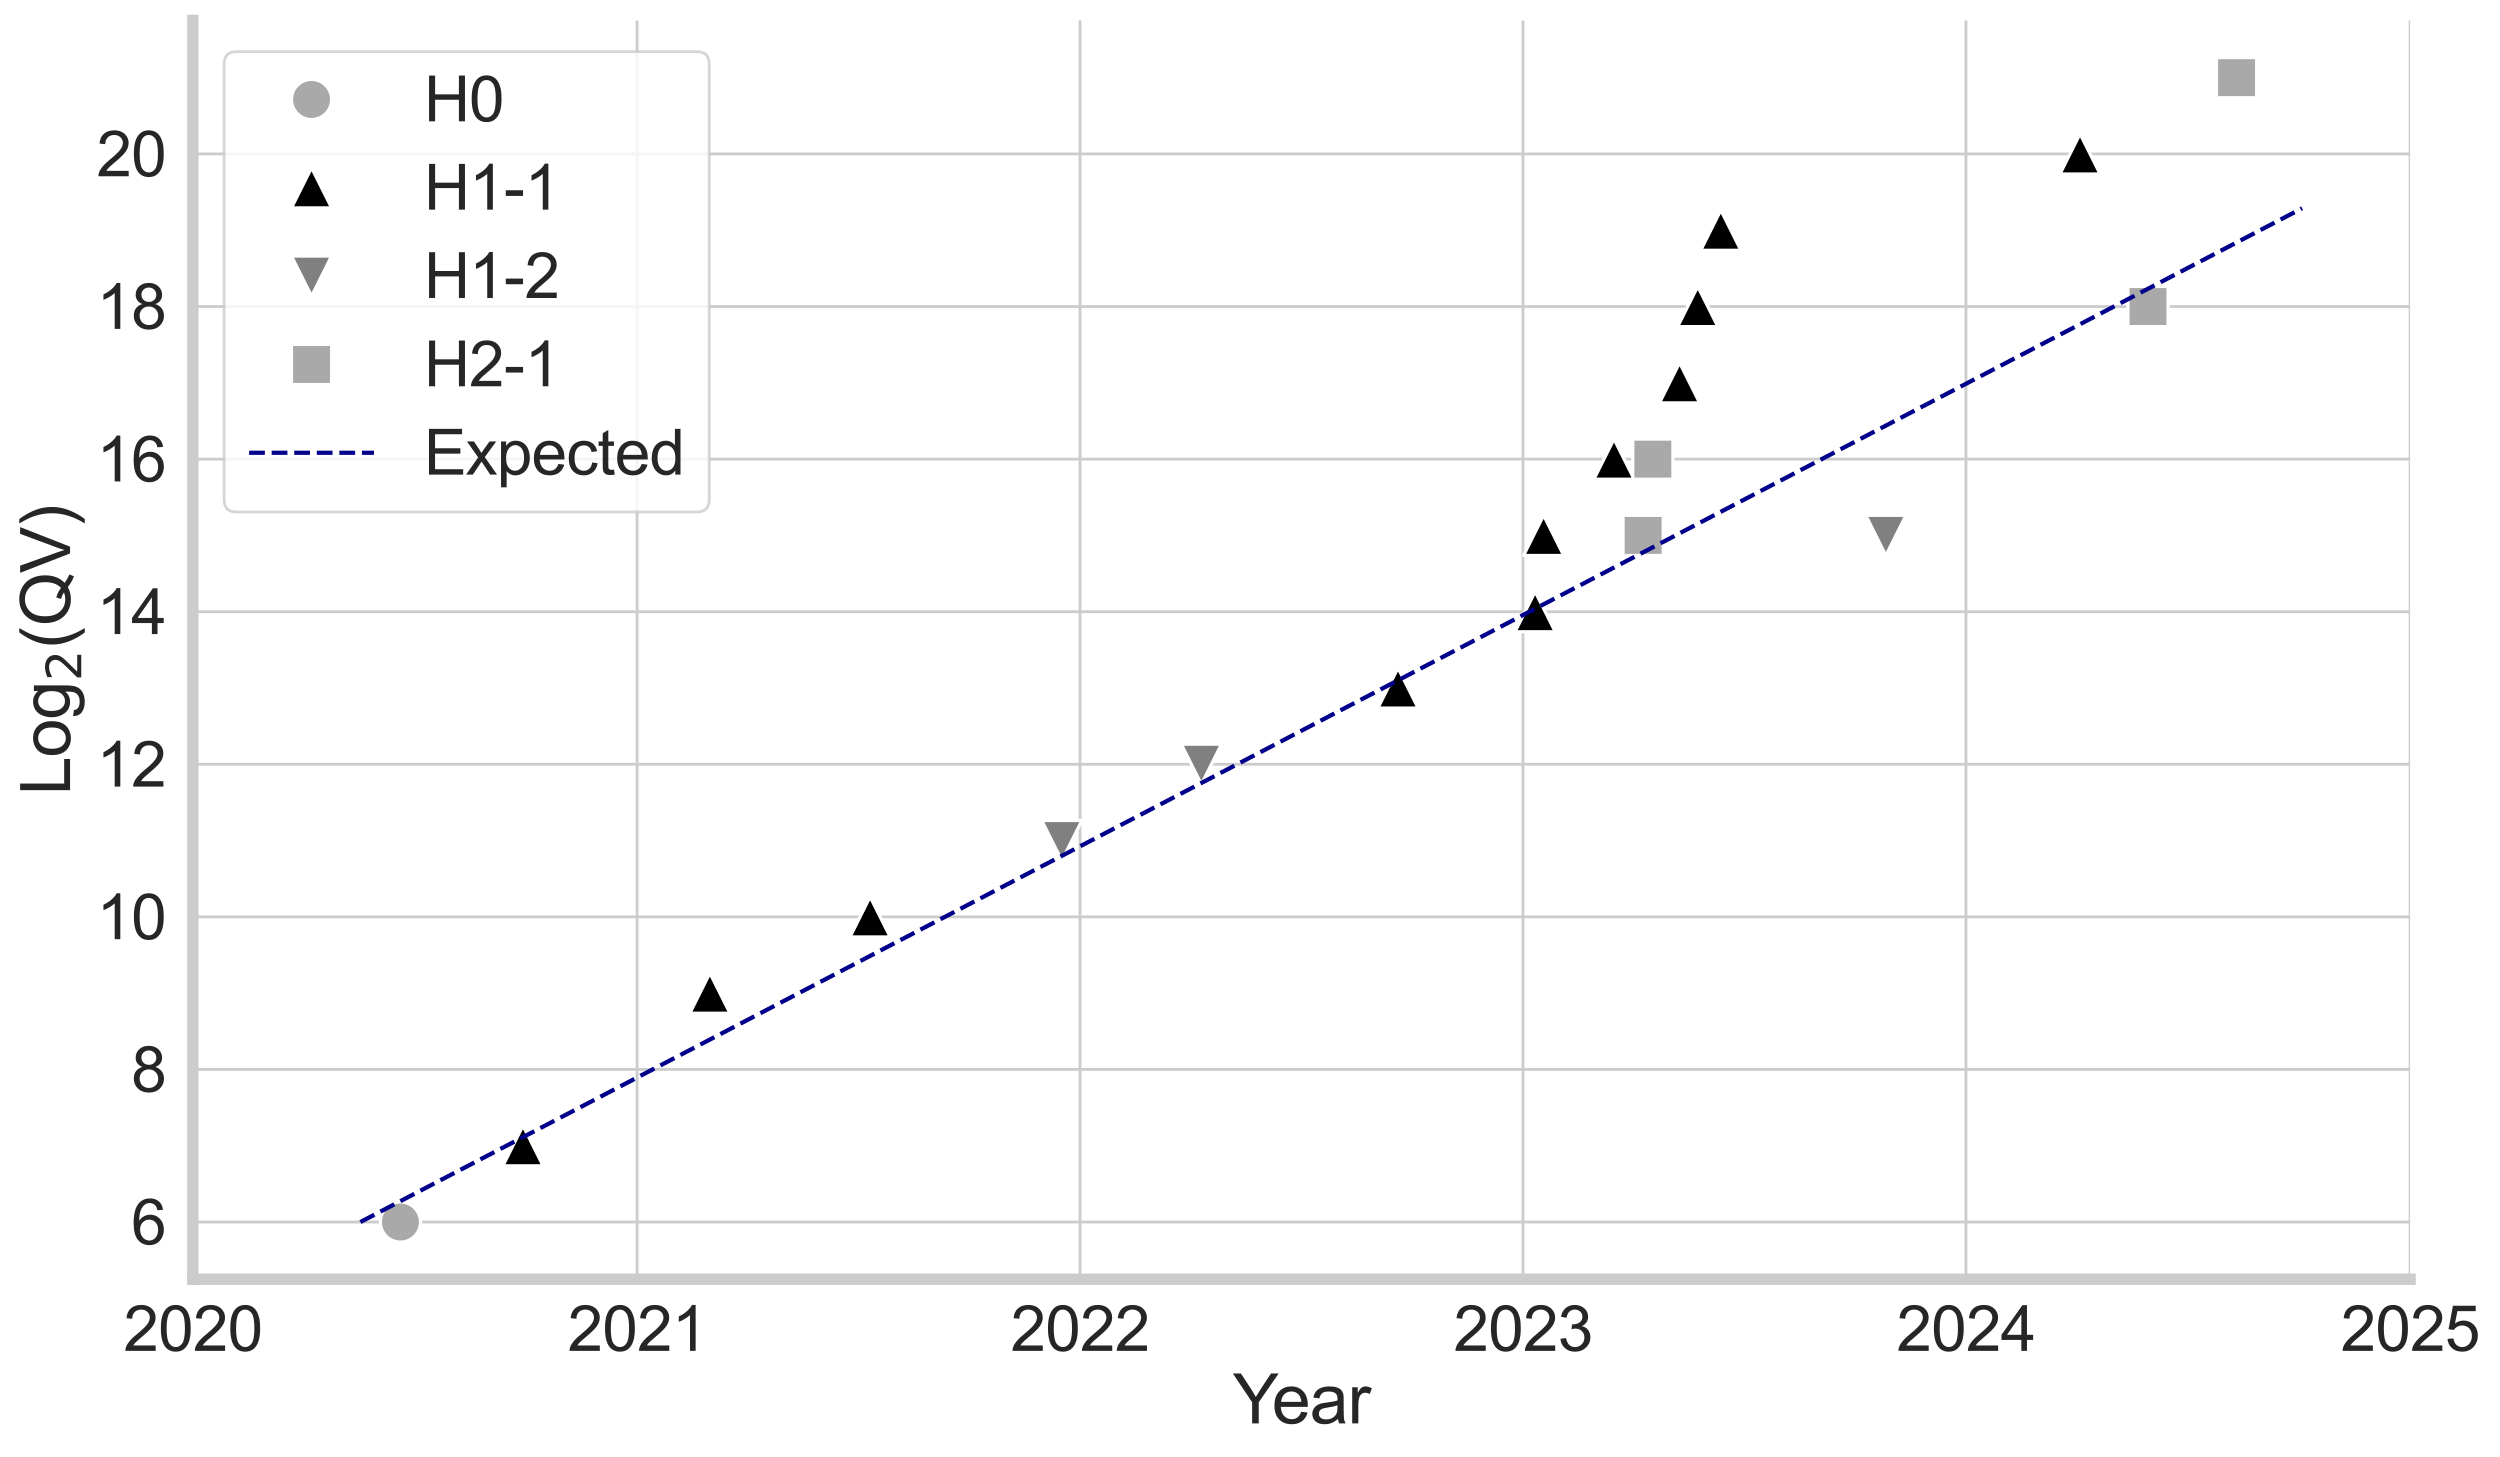 <?xml version="1.0" encoding="utf-8" standalone="no"?>
<!DOCTYPE svg PUBLIC "-//W3C//DTD SVG 1.1//EN"
  "http://www.w3.org/Graphics/SVG/1.1/DTD/svg11.dtd">
<svg xmlns:xlink="http://www.w3.org/1999/xlink" width="880.836pt" height="513.488pt" viewBox="0 0 880.836 513.488" xmlns="http://www.w3.org/2000/svg" version="1.1">
 <defs>
  <style type="text/css">*{stroke-linejoin: round; stroke-linecap: butt}</style>
 </defs>
 <g id="figure_1">
  <g id="patch_1">
   <path d="M 0 513.488 
L 880.836 513.488 
L 880.836 0 
L 0 0 
z
" style="fill: #ffffff"/>
  </g>
  <g id="axes_1">
   <g id="patch_2">
    <path d="M 67.968 450.72 
L 849.168 450.72 
L 849.168 7.2 
L 67.968 7.2 
z
" style="fill: #ffffff"/>
   </g>
   <g id="matplotlib.axis_1">
    <g id="xtick_1">
     <g id="line2d_1">
      <path d="M 67.968 450.72 
L 67.968 7.2 
" clip-path="url(#pdd9b54a34e)" style="fill: none; stroke: #cccccc; stroke-linecap: round"/>
     </g>
     <g id="text_1">
      <!-- 2020 -->
      <g style="fill: #262626" transform="translate(43.5 475.967) scale(0.22 -0.22)">
       <defs>
        <path id="ArialMT-32" d="M 3222 541 
L 3222 0 
L 194 0 
Q 188 203 259 391 
Q 375 700 629 1000 
Q 884 1300 1366 1694 
Q 2113 2306 2375 2664 
Q 2638 3022 2638 3341 
Q 2638 3675 2398 3904 
Q 2159 4134 1775 4134 
Q 1369 4134 1125 3890 
Q 881 3647 878 3216 
L 300 3275 
Q 359 3922 746 4261 
Q 1134 4600 1788 4600 
Q 2447 4600 2831 4234 
Q 3216 3869 3216 3328 
Q 3216 3053 3103 2787 
Q 2991 2522 2730 2228 
Q 2469 1934 1863 1422 
Q 1356 997 1212 845 
Q 1069 694 975 541 
L 3222 541 
z
" transform="scale(0.016)"/>
        <path id="ArialMT-30" d="M 266 2259 
Q 266 3072 433 3567 
Q 600 4063 929 4331 
Q 1259 4600 1759 4600 
Q 2128 4600 2406 4451 
Q 2684 4303 2865 4023 
Q 3047 3744 3150 3342 
Q 3253 2941 3253 2259 
Q 3253 1453 3087 958 
Q 2922 463 2592 192 
Q 2263 -78 1759 -78 
Q 1097 -78 719 397 
Q 266 969 266 2259 
z
M 844 2259 
Q 844 1131 1108 757 
Q 1372 384 1759 384 
Q 2147 384 2411 759 
Q 2675 1134 2675 2259 
Q 2675 3391 2411 3762 
Q 2147 4134 1753 4134 
Q 1366 4134 1134 3806 
Q 844 3388 844 2259 
z
" transform="scale(0.016)"/>
       </defs>
       <use xlink:href="#ArialMT-32"/>
       <use xlink:href="#ArialMT-30" transform="translate(55.615 0)"/>
       <use xlink:href="#ArialMT-32" transform="translate(111.23 0)"/>
       <use xlink:href="#ArialMT-30" transform="translate(166.846 0)"/>
      </g>
     </g>
    </g>
    <g id="xtick_2">
     <g id="line2d_2">
      <path d="M 224.465 450.72 
L 224.465 7.2 
" clip-path="url(#pdd9b54a34e)" style="fill: none; stroke: #cccccc; stroke-linecap: round"/>
     </g>
     <g id="text_2">
      <!-- 2021 -->
      <g style="fill: #262626" transform="translate(199.997 475.967) scale(0.22 -0.22)">
       <defs>
        <path id="ArialMT-31" d="M 2384 0 
L 1822 0 
L 1822 3584 
Q 1619 3391 1289 3197 
Q 959 3003 697 2906 
L 697 3450 
Q 1169 3672 1522 3987 
Q 1875 4303 2022 4600 
L 2384 4600 
L 2384 0 
z
" transform="scale(0.016)"/>
       </defs>
       <use xlink:href="#ArialMT-32"/>
       <use xlink:href="#ArialMT-30" transform="translate(55.615 0)"/>
       <use xlink:href="#ArialMT-32" transform="translate(111.23 0)"/>
       <use xlink:href="#ArialMT-31" transform="translate(166.846 0)"/>
      </g>
     </g>
    </g>
    <g id="xtick_3">
     <g id="line2d_3">
      <path d="M 380.534 450.72 
L 380.534 7.2 
" clip-path="url(#pdd9b54a34e)" style="fill: none; stroke: #cccccc; stroke-linecap: round"/>
     </g>
     <g id="text_3">
      <!-- 2022 -->
      <g style="fill: #262626" transform="translate(356.066 475.967) scale(0.22 -0.22)">
       <use xlink:href="#ArialMT-32"/>
       <use xlink:href="#ArialMT-30" transform="translate(55.615 0)"/>
       <use xlink:href="#ArialMT-32" transform="translate(111.23 0)"/>
       <use xlink:href="#ArialMT-32" transform="translate(166.846 0)"/>
      </g>
     </g>
    </g>
    <g id="xtick_4">
     <g id="line2d_4">
      <path d="M 536.603 450.72 
L 536.603 7.2 
" clip-path="url(#pdd9b54a34e)" style="fill: none; stroke: #cccccc; stroke-linecap: round"/>
     </g>
     <g id="text_4">
      <!-- 2023 -->
      <g style="fill: #262626" transform="translate(512.134 475.967) scale(0.22 -0.22)">
       <defs>
        <path id="ArialMT-33" d="M 269 1209 
L 831 1284 
Q 928 806 1161 595 
Q 1394 384 1728 384 
Q 2125 384 2398 659 
Q 2672 934 2672 1341 
Q 2672 1728 2419 1979 
Q 2166 2231 1775 2231 
Q 1616 2231 1378 2169 
L 1441 2663 
Q 1497 2656 1531 2656 
Q 1891 2656 2178 2843 
Q 2466 3031 2466 3422 
Q 2466 3731 2256 3934 
Q 2047 4138 1716 4138 
Q 1388 4138 1169 3931 
Q 950 3725 888 3313 
L 325 3413 
Q 428 3978 793 4289 
Q 1159 4600 1703 4600 
Q 2078 4600 2393 4439 
Q 2709 4278 2876 4000 
Q 3044 3722 3044 3409 
Q 3044 3113 2884 2869 
Q 2725 2625 2413 2481 
Q 2819 2388 3044 2092 
Q 3269 1797 3269 1353 
Q 3269 753 2831 336 
Q 2394 -81 1725 -81 
Q 1122 -81 723 278 
Q 325 638 269 1209 
z
" transform="scale(0.016)"/>
       </defs>
       <use xlink:href="#ArialMT-32"/>
       <use xlink:href="#ArialMT-30" transform="translate(55.615 0)"/>
       <use xlink:href="#ArialMT-32" transform="translate(111.23 0)"/>
       <use xlink:href="#ArialMT-33" transform="translate(166.846 0)"/>
      </g>
     </g>
    </g>
    <g id="xtick_5">
     <g id="line2d_5">
      <path d="M 692.672 450.72 
L 692.672 7.2 
" clip-path="url(#pdd9b54a34e)" style="fill: none; stroke: #cccccc; stroke-linecap: round"/>
     </g>
     <g id="text_5">
      <!-- 2024 -->
      <g style="fill: #262626" transform="translate(668.203 475.967) scale(0.22 -0.22)">
       <defs>
        <path id="ArialMT-34" d="M 2069 0 
L 2069 1097 
L 81 1097 
L 81 1613 
L 2172 4581 
L 2631 4581 
L 2631 1613 
L 3250 1613 
L 3250 1097 
L 2631 1097 
L 2631 0 
L 2069 0 
z
M 2069 1613 
L 2069 3678 
L 634 1613 
L 2069 1613 
z
" transform="scale(0.016)"/>
       </defs>
       <use xlink:href="#ArialMT-32"/>
       <use xlink:href="#ArialMT-30" transform="translate(55.615 0)"/>
       <use xlink:href="#ArialMT-32" transform="translate(111.23 0)"/>
       <use xlink:href="#ArialMT-34" transform="translate(166.846 0)"/>
      </g>
     </g>
    </g>
    <g id="xtick_6">
     <g id="line2d_6">
      <path d="M 849.168 450.72 
L 849.168 7.2 
" clip-path="url(#pdd9b54a34e)" style="fill: none; stroke: #cccccc; stroke-linecap: round"/>
     </g>
     <g id="text_6">
      <!-- 2025 -->
      <g style="fill: #262626" transform="translate(824.7 475.967) scale(0.22 -0.22)">
       <defs>
        <path id="ArialMT-35" d="M 266 1200 
L 856 1250 
Q 922 819 1161 601 
Q 1400 384 1738 384 
Q 2144 384 2425 690 
Q 2706 997 2706 1503 
Q 2706 1984 2436 2262 
Q 2166 2541 1728 2541 
Q 1456 2541 1237 2417 
Q 1019 2294 894 2097 
L 366 2166 
L 809 4519 
L 3088 4519 
L 3088 3981 
L 1259 3981 
L 1013 2750 
Q 1425 3038 1878 3038 
Q 2478 3038 2890 2622 
Q 3303 2206 3303 1553 
Q 3303 931 2941 478 
Q 2500 -78 1738 -78 
Q 1113 -78 717 272 
Q 322 622 266 1200 
z
" transform="scale(0.016)"/>
       </defs>
       <use xlink:href="#ArialMT-32"/>
       <use xlink:href="#ArialMT-30" transform="translate(55.615 0)"/>
       <use xlink:href="#ArialMT-32" transform="translate(111.23 0)"/>
       <use xlink:href="#ArialMT-35" transform="translate(166.846 0)"/>
      </g>
     </g>
    </g>
    <g id="text_7">
     <!-- Year -->
     <g style="fill: #262626" transform="translate(434.317 501.518) scale(0.24 -0.24)">
      <defs>
       <path id="ArialMT-59" d="M 1784 0 
L 1784 1941 
L 19 4581 
L 756 4581 
L 1659 3200 
Q 1909 2813 2125 2425 
Q 2331 2784 2625 3234 
L 3513 4581 
L 4219 4581 
L 2391 1941 
L 2391 0 
L 1784 0 
z
" transform="scale(0.016)"/>
       <path id="ArialMT-65" d="M 2694 1069 
L 3275 997 
Q 3138 488 2766 206 
Q 2394 -75 1816 -75 
Q 1088 -75 661 373 
Q 234 822 234 1631 
Q 234 2469 665 2931 
Q 1097 3394 1784 3394 
Q 2450 3394 2872 2941 
Q 3294 2488 3294 1666 
Q 3294 1616 3291 1516 
L 816 1516 
Q 847 969 1125 678 
Q 1403 388 1819 388 
Q 2128 388 2347 550 
Q 2566 713 2694 1069 
z
M 847 1978 
L 2700 1978 
Q 2663 2397 2488 2606 
Q 2219 2931 1791 2931 
Q 1403 2931 1139 2672 
Q 875 2413 847 1978 
z
" transform="scale(0.016)"/>
       <path id="ArialMT-61" d="M 2588 409 
Q 2275 144 1986 34 
Q 1697 -75 1366 -75 
Q 819 -75 525 192 
Q 231 459 231 875 
Q 231 1119 342 1320 
Q 453 1522 633 1644 
Q 813 1766 1038 1828 
Q 1203 1872 1538 1913 
Q 2219 1994 2541 2106 
Q 2544 2222 2544 2253 
Q 2544 2597 2384 2738 
Q 2169 2928 1744 2928 
Q 1347 2928 1158 2789 
Q 969 2650 878 2297 
L 328 2372 
Q 403 2725 575 2942 
Q 747 3159 1072 3276 
Q 1397 3394 1825 3394 
Q 2250 3394 2515 3294 
Q 2781 3194 2906 3042 
Q 3031 2891 3081 2659 
Q 3109 2516 3109 2141 
L 3109 1391 
Q 3109 606 3145 398 
Q 3181 191 3288 0 
L 2700 0 
Q 2613 175 2588 409 
z
M 2541 1666 
Q 2234 1541 1622 1453 
Q 1275 1403 1131 1340 
Q 988 1278 909 1158 
Q 831 1038 831 891 
Q 831 666 1001 516 
Q 1172 366 1500 366 
Q 1825 366 2078 508 
Q 2331 650 2450 897 
Q 2541 1088 2541 1459 
L 2541 1666 
z
" transform="scale(0.016)"/>
       <path id="ArialMT-72" d="M 416 0 
L 416 3319 
L 922 3319 
L 922 2816 
Q 1116 3169 1280 3281 
Q 1444 3394 1641 3394 
Q 1925 3394 2219 3213 
L 2025 2691 
Q 1819 2813 1613 2813 
Q 1428 2813 1281 2702 
Q 1134 2591 1072 2394 
Q 978 2094 978 1738 
L 978 0 
L 416 0 
z
" transform="scale(0.016)"/>
      </defs>
      <use xlink:href="#ArialMT-59"/>
      <use xlink:href="#ArialMT-65" transform="translate(57.574 0)"/>
      <use xlink:href="#ArialMT-61" transform="translate(113.189 0)"/>
      <use xlink:href="#ArialMT-72" transform="translate(168.805 0)"/>
     </g>
    </g>
   </g>
   <g id="matplotlib.axis_2">
    <g id="ytick_1">
     <g id="line2d_7">
      <path d="M 67.968 430.56 
L 849.168 430.56 
" clip-path="url(#pdd9b54a34e)" style="fill: none; stroke: #cccccc; stroke-linecap: round"/>
     </g>
     <g id="text_8">
      <!-- 6 -->
      <g style="fill: #262626" transform="translate(46.234 438.434) scale(0.22 -0.22)">
       <defs>
        <path id="ArialMT-36" d="M 3184 3459 
L 2625 3416 
Q 2550 3747 2413 3897 
Q 2184 4138 1850 4138 
Q 1581 4138 1378 3988 
Q 1113 3794 959 3422 
Q 806 3050 800 2363 
Q 1003 2672 1297 2822 
Q 1591 2972 1913 2972 
Q 2475 2972 2870 2558 
Q 3266 2144 3266 1488 
Q 3266 1056 3080 686 
Q 2894 316 2569 119 
Q 2244 -78 1831 -78 
Q 1128 -78 684 439 
Q 241 956 241 2144 
Q 241 3472 731 4075 
Q 1159 4600 1884 4600 
Q 2425 4600 2770 4297 
Q 3116 3994 3184 3459 
z
M 888 1484 
Q 888 1194 1011 928 
Q 1134 663 1356 523 
Q 1578 384 1822 384 
Q 2178 384 2434 671 
Q 2691 959 2691 1453 
Q 2691 1928 2437 2201 
Q 2184 2475 1800 2475 
Q 1419 2475 1153 2201 
Q 888 1928 888 1484 
z
" transform="scale(0.016)"/>
       </defs>
       <use xlink:href="#ArialMT-36"/>
      </g>
     </g>
    </g>
    <g id="ytick_2">
     <g id="line2d_8">
      <path d="M 67.968 376.8 
L 849.168 376.8 
" clip-path="url(#pdd9b54a34e)" style="fill: none; stroke: #cccccc; stroke-linecap: round"/>
     </g>
     <g id="text_9">
      <!-- 8 -->
      <g style="fill: #262626" transform="translate(46.234 384.674) scale(0.22 -0.22)">
       <defs>
        <path id="ArialMT-38" d="M 1131 2484 
Q 781 2613 612 2850 
Q 444 3088 444 3419 
Q 444 3919 803 4259 
Q 1163 4600 1759 4600 
Q 2359 4600 2725 4251 
Q 3091 3903 3091 3403 
Q 3091 3084 2923 2848 
Q 2756 2613 2416 2484 
Q 2838 2347 3058 2040 
Q 3278 1734 3278 1309 
Q 3278 722 2862 322 
Q 2447 -78 1769 -78 
Q 1091 -78 675 323 
Q 259 725 259 1325 
Q 259 1772 486 2073 
Q 713 2375 1131 2484 
z
M 1019 3438 
Q 1019 3113 1228 2906 
Q 1438 2700 1772 2700 
Q 2097 2700 2305 2904 
Q 2513 3109 2513 3406 
Q 2513 3716 2298 3927 
Q 2084 4138 1766 4138 
Q 1444 4138 1231 3931 
Q 1019 3725 1019 3438 
z
M 838 1322 
Q 838 1081 952 856 
Q 1066 631 1291 507 
Q 1516 384 1775 384 
Q 2178 384 2440 643 
Q 2703 903 2703 1303 
Q 2703 1709 2433 1975 
Q 2163 2241 1756 2241 
Q 1359 2241 1098 1978 
Q 838 1716 838 1322 
z
" transform="scale(0.016)"/>
       </defs>
       <use xlink:href="#ArialMT-38"/>
      </g>
     </g>
    </g>
    <g id="ytick_3">
     <g id="line2d_9">
      <path d="M 67.968 323.04 
L 849.168 323.04 
" clip-path="url(#pdd9b54a34e)" style="fill: none; stroke: #cccccc; stroke-linecap: round"/>
     </g>
     <g id="text_10">
      <!-- 10 -->
      <g style="fill: #262626" transform="translate(34 330.914) scale(0.22 -0.22)">
       <use xlink:href="#ArialMT-31"/>
       <use xlink:href="#ArialMT-30" transform="translate(55.615 0)"/>
      </g>
     </g>
    </g>
    <g id="ytick_4">
     <g id="line2d_10">
      <path d="M 67.968 269.28 
L 849.168 269.28 
" clip-path="url(#pdd9b54a34e)" style="fill: none; stroke: #cccccc; stroke-linecap: round"/>
     </g>
     <g id="text_11">
      <!-- 12 -->
      <g style="fill: #262626" transform="translate(34 277.154) scale(0.22 -0.22)">
       <use xlink:href="#ArialMT-31"/>
       <use xlink:href="#ArialMT-32" transform="translate(55.615 0)"/>
      </g>
     </g>
    </g>
    <g id="ytick_5">
     <g id="line2d_11">
      <path d="M 67.968 215.52 
L 849.168 215.52 
" clip-path="url(#pdd9b54a34e)" style="fill: none; stroke: #cccccc; stroke-linecap: round"/>
     </g>
     <g id="text_12">
      <!-- 14 -->
      <g style="fill: #262626" transform="translate(34 223.394) scale(0.22 -0.22)">
       <use xlink:href="#ArialMT-31"/>
       <use xlink:href="#ArialMT-34" transform="translate(55.615 0)"/>
      </g>
     </g>
    </g>
    <g id="ytick_6">
     <g id="line2d_12">
      <path d="M 67.968 161.76 
L 849.168 161.76 
" clip-path="url(#pdd9b54a34e)" style="fill: none; stroke: #cccccc; stroke-linecap: round"/>
     </g>
     <g id="text_13">
      <!-- 16 -->
      <g style="fill: #262626" transform="translate(34 169.634) scale(0.22 -0.22)">
       <use xlink:href="#ArialMT-31"/>
       <use xlink:href="#ArialMT-36" transform="translate(55.615 0)"/>
      </g>
     </g>
    </g>
    <g id="ytick_7">
     <g id="line2d_13">
      <path d="M 67.968 108 
L 849.168 108 
" clip-path="url(#pdd9b54a34e)" style="fill: none; stroke: #cccccc; stroke-linecap: round"/>
     </g>
     <g id="text_14">
      <!-- 18 -->
      <g style="fill: #262626" transform="translate(34 115.874) scale(0.22 -0.22)">
       <use xlink:href="#ArialMT-31"/>
       <use xlink:href="#ArialMT-38" transform="translate(55.615 0)"/>
      </g>
     </g>
    </g>
    <g id="ytick_8">
     <g id="line2d_14">
      <path d="M 67.968 54.24 
L 849.168 54.24 
" clip-path="url(#pdd9b54a34e)" style="fill: none; stroke: #cccccc; stroke-linecap: round"/>
     </g>
     <g id="text_15">
      <!-- 20 -->
      <g style="fill: #262626" transform="translate(34 62.114) scale(0.22 -0.22)">
       <use xlink:href="#ArialMT-32"/>
       <use xlink:href="#ArialMT-30" transform="translate(55.615 0)"/>
      </g>
     </g>
    </g>
    <g id="text_16">
     <!-- Log${_2}$(QV) -->
     <g style="fill: #262626" transform="translate(24.72 280.2) rotate(-90) scale(0.24 -0.24)">
      <defs>
       <path id="ArialMT-4c" d="M 469 0 
L 469 4581 
L 1075 4581 
L 1075 541 
L 3331 541 
L 3331 0 
L 469 0 
z
" transform="scale(0.016)"/>
       <path id="ArialMT-6f" d="M 213 1659 
Q 213 2581 725 3025 
Q 1153 3394 1769 3394 
Q 2453 3394 2887 2945 
Q 3322 2497 3322 1706 
Q 3322 1066 3130 698 
Q 2938 331 2570 128 
Q 2203 -75 1769 -75 
Q 1072 -75 642 372 
Q 213 819 213 1659 
z
M 791 1659 
Q 791 1022 1069 705 
Q 1347 388 1769 388 
Q 2188 388 2466 706 
Q 2744 1025 2744 1678 
Q 2744 2294 2464 2611 
Q 2184 2928 1769 2928 
Q 1347 2928 1069 2612 
Q 791 2297 791 1659 
z
" transform="scale(0.016)"/>
       <path id="ArialMT-67" d="M 319 -275 
L 866 -356 
Q 900 -609 1056 -725 
Q 1266 -881 1628 -881 
Q 2019 -881 2231 -725 
Q 2444 -569 2519 -288 
Q 2563 -116 2559 434 
Q 2191 0 1641 0 
Q 956 0 581 494 
Q 206 988 206 1678 
Q 206 2153 378 2554 
Q 550 2956 876 3175 
Q 1203 3394 1644 3394 
Q 2231 3394 2613 2919 
L 2613 3319 
L 3131 3319 
L 3131 450 
Q 3131 -325 2973 -648 
Q 2816 -972 2473 -1159 
Q 2131 -1347 1631 -1347 
Q 1038 -1347 672 -1080 
Q 306 -813 319 -275 
z
M 784 1719 
Q 784 1066 1043 766 
Q 1303 466 1694 466 
Q 2081 466 2343 764 
Q 2606 1063 2606 1700 
Q 2606 2309 2336 2618 
Q 2066 2928 1684 2928 
Q 1309 2928 1046 2623 
Q 784 2319 784 1719 
z
" transform="scale(0.016)"/>
       <path id="DejaVuSans-32" d="M 1228 531 
L 3431 531 
L 3431 0 
L 469 0 
L 469 531 
Q 828 903 1448 1529 
Q 2069 2156 2228 2338 
Q 2531 2678 2651 2914 
Q 2772 3150 2772 3378 
Q 2772 3750 2511 3984 
Q 2250 4219 1831 4219 
Q 1534 4219 1204 4116 
Q 875 4013 500 3803 
L 500 4441 
Q 881 4594 1212 4672 
Q 1544 4750 1819 4750 
Q 2544 4750 2975 4387 
Q 3406 4025 3406 3419 
Q 3406 3131 3298 2873 
Q 3191 2616 2906 2266 
Q 2828 2175 2409 1742 
Q 1991 1309 1228 531 
z
" transform="scale(0.016)"/>
       <path id="ArialMT-28" d="M 1497 -1347 
Q 1031 -759 709 28 
Q 388 816 388 1659 
Q 388 2403 628 3084 
Q 909 3875 1497 4659 
L 1900 4659 
Q 1522 4009 1400 3731 
Q 1209 3300 1100 2831 
Q 966 2247 966 1656 
Q 966 153 1900 -1347 
L 1497 -1347 
z
" transform="scale(0.016)"/>
       <path id="ArialMT-51" d="M 3966 491 
Q 4388 200 4744 66 
L 4566 -356 
Q 4072 -178 3581 206 
Q 3072 -78 2456 -78 
Q 1834 -78 1328 222 
Q 822 522 548 1065 
Q 275 1609 275 2291 
Q 275 2969 550 3525 
Q 825 4081 1333 4372 
Q 1841 4663 2469 4663 
Q 3103 4663 3612 4361 
Q 4122 4059 4389 3517 
Q 4656 2975 4656 2294 
Q 4656 1728 4484 1276 
Q 4313 825 3966 491 
z
M 2631 1266 
Q 3156 1119 3497 828 
Q 4031 1316 4031 2294 
Q 4031 2850 3842 3265 
Q 3653 3681 3289 3911 
Q 2925 4141 2472 4141 
Q 1794 4141 1347 3677 
Q 900 3213 900 2291 
Q 900 1397 1342 919 
Q 1784 441 2472 441 
Q 2797 441 3084 563 
Q 2800 747 2484 825 
L 2631 1266 
z
" transform="scale(0.016)"/>
       <path id="ArialMT-56" d="M 1803 0 
L 28 4581 
L 684 4581 
L 1875 1253 
Q 2019 853 2116 503 
Q 2222 878 2363 1253 
L 3600 4581 
L 4219 4581 
L 2425 0 
L 1803 0 
z
" transform="scale(0.016)"/>
       <path id="ArialMT-29" d="M 791 -1347 
L 388 -1347 
Q 1322 153 1322 1656 
Q 1322 2244 1188 2822 
Q 1081 3291 891 3722 
Q 769 4003 388 4659 
L 791 4659 
Q 1378 3875 1659 3084 
Q 1900 2403 1900 1659 
Q 1900 816 1576 28 
Q 1253 -759 791 -1347 
z
" transform="scale(0.016)"/>
      </defs>
      <use xlink:href="#ArialMT-4c" transform="translate(0 0.141)"/>
      <use xlink:href="#ArialMT-6f" transform="translate(55.615 0.141)"/>
      <use xlink:href="#ArialMT-67" transform="translate(111.23 0.141)"/>
      <use xlink:href="#DejaVuSans-32" transform="translate(167.803 -16.266) scale(0.7)"/>
      <use xlink:href="#ArialMT-28" transform="translate(215.073 0.141)"/>
      <use xlink:href="#ArialMT-51" transform="translate(248.374 0.141)"/>
      <use xlink:href="#ArialMT-56" transform="translate(326.157 0.141)"/>
      <use xlink:href="#ArialMT-29" transform="translate(392.856 0.141)"/>
     </g>
    </g>
   </g>
   <g id="PathCollection_1">
    <path d="M 141.085 437.631 
C 142.961 437.631 144.759 436.886 146.085 435.56 
C 147.411 434.234 148.156 432.435 148.156 430.56 
C 148.156 428.685 147.411 426.886 146.085 425.56 
C 144.759 424.234 142.961 423.489 141.085 423.489 
C 139.21 423.489 137.411 424.234 136.085 425.56 
C 134.759 426.886 134.014 428.685 134.014 430.56 
C 134.014 432.435 134.759 434.234 136.085 435.56 
C 137.411 436.886 139.21 437.631 141.085 437.631 
z
" clip-path="url(#pdd9b54a34e)" style="fill: #a9a9a9; stroke: #ffffff; stroke-width: 1.131"/>
    <path d="M 184.272 396.609 
L 177.201 410.751 
L 191.343 410.751 
z
" clip-path="url(#pdd9b54a34e)" style="stroke: #ffffff; stroke-width: 1.131"/>
    <path d="M 250.12 342.849 
L 243.049 356.991 
L 257.191 356.991 
z
" clip-path="url(#pdd9b54a34e)" style="stroke: #ffffff; stroke-width: 1.131"/>
    <path d="M 306.561 315.969 
L 299.49 330.111 
L 313.632 330.111 
z
" clip-path="url(#pdd9b54a34e)" style="stroke: #ffffff; stroke-width: 1.131"/>
    <path d="M 374.12 303.231 
L 381.191 289.089 
L 367.049 289.089 
z
" clip-path="url(#pdd9b54a34e)" style="fill: #808080; stroke: #ffffff; stroke-width: 1.131"/>
    <path d="M 423.292 276.351 
L 430.363 262.209 
L 416.221 262.209 
z
" clip-path="url(#pdd9b54a34e)" style="fill: #808080; stroke: #ffffff; stroke-width: 1.131"/>
    <path d="M 492.561 235.329 
L 485.49 249.471 
L 499.632 249.471 
z
" clip-path="url(#pdd9b54a34e)" style="stroke: #ffffff; stroke-width: 1.131"/>
    <path d="M 540.878 208.449 
L 533.807 222.591 
L 547.95 222.591 
z
" clip-path="url(#pdd9b54a34e)" style="stroke: #ffffff; stroke-width: 1.131"/>
    <path d="M 543.872 181.569 
L 536.801 195.711 
L 550.943 195.711 
z
" clip-path="url(#pdd9b54a34e)" style="stroke: #ffffff; stroke-width: 1.131"/>
    <path d="M 571.863 195.711 
L 586.005 195.711 
L 586.005 181.569 
L 571.863 181.569 
z
" clip-path="url(#pdd9b54a34e)" style="fill: #a9a9a9; stroke: #ffffff; stroke-width: 1.131"/>
    <path d="M 568.672 154.689 
L 561.601 168.831 
L 575.743 168.831 
z
" clip-path="url(#pdd9b54a34e)" style="stroke: #ffffff; stroke-width: 1.131"/>
    <path d="M 575.283 168.831 
L 589.425 168.831 
L 589.425 154.689 
L 575.283 154.689 
z
" clip-path="url(#pdd9b54a34e)" style="fill: #a9a9a9; stroke: #ffffff; stroke-width: 1.131"/>
    <path d="M 591.761 127.809 
L 584.69 141.951 
L 598.832 141.951 
z
" clip-path="url(#pdd9b54a34e)" style="stroke: #ffffff; stroke-width: 1.131"/>
    <path d="M 598.175 100.929 
L 591.104 115.071 
L 605.246 115.071 
z
" clip-path="url(#pdd9b54a34e)" style="stroke: #ffffff; stroke-width: 1.131"/>
    <path d="M 606.299 74.049 
L 599.228 88.191 
L 613.37 88.191 
z
" clip-path="url(#pdd9b54a34e)" style="stroke: #ffffff; stroke-width: 1.131"/>
    <path d="M 664.451 195.711 
L 671.522 181.569 
L 657.38 181.569 
z
" clip-path="url(#pdd9b54a34e)" style="fill: #808080; stroke: #ffffff; stroke-width: 1.131"/>
    <path d="M 732.865 47.169 
L 725.794 61.311 
L 739.936 61.311 
z
" clip-path="url(#pdd9b54a34e)" style="stroke: #ffffff; stroke-width: 1.131"/>
    <path d="M 749.738 115.071 
L 763.881 115.071 
L 763.881 100.929 
L 749.738 100.929 
z
" clip-path="url(#pdd9b54a34e)" style="fill: #a9a9a9; stroke: #ffffff; stroke-width: 1.131"/>
    <path d="M 780.952 34.431 
L 795.094 34.431 
L 795.094 20.289 
L 780.952 20.289 
z
" clip-path="url(#pdd9b54a34e)" style="fill: #a9a9a9; stroke: #ffffff; stroke-width: 1.131"/>
   </g>
   <g id="line2d_15"/>
   <g id="line2d_16"/>
   <g id="line2d_17"/>
   <g id="line2d_18"/>
   <g id="line2d_19">
    <path d="M 126.975 430.56 
L 298.01 341.267 
L 469.044 251.973 
L 640.078 162.68 
L 811.113 73.386 
" clip-path="url(#pdd9b54a34e)" style="fill: none; stroke-dasharray: 5.55,2.4; stroke-dashoffset: 0; stroke: #00008b; stroke-width: 1.5"/>
   </g>
   <g id="patch_3">
    <path d="M 67.968 450.72 
L 67.968 7.2 
" style="fill: none; stroke: #cccccc; stroke-width: 4; stroke-linejoin: miter; stroke-linecap: square"/>
   </g>
   <g id="patch_4">
    <path d="M 67.968 450.72 
L 849.168 450.72 
" style="fill: none; stroke: #cccccc; stroke-width: 4; stroke-linejoin: miter; stroke-linecap: square"/>
   </g>
   <g id="legend_1">
    <g id="patch_5">
     <path d="M 83.368 180.398 
L 245.491 180.398 
Q 249.891 180.398 249.891 175.998 
L 249.891 22.6 
Q 249.891 18.2 245.491 18.2 
L 83.368 18.2 
Q 78.968 18.2 78.968 22.6 
L 78.968 175.998 
Q 78.968 180.398 83.368 180.398 
z
" style="fill: #ffffff; opacity: 0.8; stroke: #cccccc; stroke-linejoin: miter"/>
    </g>
    <g id="line2d_20">
     <defs>
      <path id="m7e048883d3" d="M 0 7.071 
C 1.875 7.071 3.674 6.326 5 5 
C 6.326 3.674 7.071 1.875 7.071 0 
C 7.071 -1.875 6.326 -3.674 5 -5 
C 3.674 -6.326 1.875 -7.071 0 -7.071 
C -1.875 -7.071 -3.674 -6.326 -5 -5 
C -6.326 -3.674 -7.071 -1.875 -7.071 0 
C -7.071 1.875 -6.326 3.674 -5 5 
C -3.674 6.326 -1.875 7.071 0 7.071 
z
" style="stroke: #ffffff; stroke-width: 1.131"/>
     </defs>
     <g>
      <use xlink:href="#m7e048883d3" x="109.768" y="35.047" style="fill: #a9a9a9; stroke: #ffffff; stroke-width: 1.131"/>
     </g>
    </g>
    <g id="text_17">
     <!-- H0 -->
     <g style="fill: #262626" transform="translate(149.368 42.747) scale(0.22 -0.22)">
      <defs>
       <path id="ArialMT-48" d="M 513 0 
L 513 4581 
L 1119 4581 
L 1119 2700 
L 3500 2700 
L 3500 4581 
L 4106 4581 
L 4106 0 
L 3500 0 
L 3500 2159 
L 1119 2159 
L 1119 0 
L 513 0 
z
" transform="scale(0.016)"/>
      </defs>
      <use xlink:href="#ArialMT-48"/>
      <use xlink:href="#ArialMT-30" transform="translate(72.217 0)"/>
     </g>
    </g>
    <g id="line2d_21">
     <defs>
      <path id="mb56206a4f2" d="M 0 -7.071 
L -7.071 7.071 
L 7.071 7.071 
z
" style="stroke: #ffffff; stroke-width: 1.131; stroke-linejoin: miter"/>
     </defs>
     <g>
      <use xlink:href="#mb56206a4f2" x="109.768" y="66.167" style="stroke: #ffffff; stroke-width: 1.131; stroke-linejoin: miter"/>
     </g>
    </g>
    <g id="text_18">
     <!-- H1-1 -->
     <g style="fill: #262626" transform="translate(149.368 73.867) scale(0.22 -0.22)">
      <defs>
       <path id="ArialMT-2d" d="M 203 1375 
L 203 1941 
L 1931 1941 
L 1931 1375 
L 203 1375 
z
" transform="scale(0.016)"/>
      </defs>
      <use xlink:href="#ArialMT-48"/>
      <use xlink:href="#ArialMT-31" transform="translate(72.217 0)"/>
      <use xlink:href="#ArialMT-2d" transform="translate(127.832 0)"/>
      <use xlink:href="#ArialMT-31" transform="translate(161.133 0)"/>
     </g>
    </g>
    <g id="line2d_22">
     <defs>
      <path id="m7150309221" d="M -0 7.071 
L 7.071 -7.071 
L -7.071 -7.071 
z
" style="stroke: #ffffff; stroke-width: 1.131; stroke-linejoin: miter"/>
     </defs>
     <g>
      <use xlink:href="#m7150309221" x="109.768" y="97.287" style="fill: #808080; stroke: #ffffff; stroke-width: 1.131; stroke-linejoin: miter"/>
     </g>
    </g>
    <g id="text_19">
     <!-- H1-2 -->
     <g style="fill: #262626" transform="translate(149.368 104.987) scale(0.22 -0.22)">
      <use xlink:href="#ArialMT-48"/>
      <use xlink:href="#ArialMT-31" transform="translate(72.217 0)"/>
      <use xlink:href="#ArialMT-2d" transform="translate(127.832 0)"/>
      <use xlink:href="#ArialMT-32" transform="translate(161.133 0)"/>
     </g>
    </g>
    <g id="line2d_23">
     <defs>
      <path id="m3c60aa9c68" d="M -7.071 7.071 
L 7.071 7.071 
L 7.071 -7.071 
L -7.071 -7.071 
z
" style="stroke: #ffffff; stroke-width: 1.131; stroke-linejoin: miter"/>
     </defs>
     <g>
      <use xlink:href="#m3c60aa9c68" x="109.768" y="128.406" style="fill: #a9a9a9; stroke: #ffffff; stroke-width: 1.131; stroke-linejoin: miter"/>
     </g>
    </g>
    <g id="text_20">
     <!-- H2-1 -->
     <g style="fill: #262626" transform="translate(149.368 136.106) scale(0.22 -0.22)">
      <use xlink:href="#ArialMT-48"/>
      <use xlink:href="#ArialMT-32" transform="translate(72.217 0)"/>
      <use xlink:href="#ArialMT-2d" transform="translate(127.832 0)"/>
      <use xlink:href="#ArialMT-31" transform="translate(161.133 0)"/>
     </g>
    </g>
    <g id="line2d_24">
     <path d="M 87.768 159.526 
L 109.768 159.526 
L 131.768 159.526 
" style="fill: none; stroke-dasharray: 5.55,2.4; stroke-dashoffset: 0; stroke: #00008b; stroke-width: 1.5"/>
    </g>
    <g id="text_21">
     <!-- Expected -->
     <g style="fill: #262626" transform="translate(149.368 167.226) scale(0.22 -0.22)">
      <defs>
       <path id="ArialMT-45" d="M 506 0 
L 506 4581 
L 3819 4581 
L 3819 4041 
L 1113 4041 
L 1113 2638 
L 3647 2638 
L 3647 2100 
L 1113 2100 
L 1113 541 
L 3925 541 
L 3925 0 
L 506 0 
z
" transform="scale(0.016)"/>
       <path id="ArialMT-78" d="M 47 0 
L 1259 1725 
L 138 3319 
L 841 3319 
L 1350 2541 
Q 1494 2319 1581 2169 
Q 1719 2375 1834 2534 
L 2394 3319 
L 3066 3319 
L 1919 1756 
L 3153 0 
L 2463 0 
L 1781 1031 
L 1600 1309 
L 728 0 
L 47 0 
z
" transform="scale(0.016)"/>
       <path id="ArialMT-70" d="M 422 -1272 
L 422 3319 
L 934 3319 
L 934 2888 
Q 1116 3141 1344 3267 
Q 1572 3394 1897 3394 
Q 2322 3394 2647 3175 
Q 2972 2956 3137 2557 
Q 3303 2159 3303 1684 
Q 3303 1175 3120 767 
Q 2938 359 2589 142 
Q 2241 -75 1856 -75 
Q 1575 -75 1351 44 
Q 1128 163 984 344 
L 984 -1272 
L 422 -1272 
z
M 931 1641 
Q 931 1000 1190 694 
Q 1450 388 1819 388 
Q 2194 388 2461 705 
Q 2728 1022 2728 1688 
Q 2728 2322 2467 2637 
Q 2206 2953 1844 2953 
Q 1484 2953 1207 2617 
Q 931 2281 931 1641 
z
" transform="scale(0.016)"/>
       <path id="ArialMT-63" d="M 2588 1216 
L 3141 1144 
Q 3050 572 2676 248 
Q 2303 -75 1759 -75 
Q 1078 -75 664 370 
Q 250 816 250 1647 
Q 250 2184 428 2587 
Q 606 2991 970 3192 
Q 1334 3394 1763 3394 
Q 2303 3394 2647 3120 
Q 2991 2847 3088 2344 
L 2541 2259 
Q 2463 2594 2264 2762 
Q 2066 2931 1784 2931 
Q 1359 2931 1093 2626 
Q 828 2322 828 1663 
Q 828 994 1084 691 
Q 1341 388 1753 388 
Q 2084 388 2306 591 
Q 2528 794 2588 1216 
z
" transform="scale(0.016)"/>
       <path id="ArialMT-74" d="M 1650 503 
L 1731 6 
Q 1494 -44 1306 -44 
Q 1000 -44 831 53 
Q 663 150 594 308 
Q 525 466 525 972 
L 525 2881 
L 113 2881 
L 113 3319 
L 525 3319 
L 525 4141 
L 1084 4478 
L 1084 3319 
L 1650 3319 
L 1650 2881 
L 1084 2881 
L 1084 941 
Q 1084 700 1114 631 
Q 1144 563 1211 522 
Q 1278 481 1403 481 
Q 1497 481 1650 503 
z
" transform="scale(0.016)"/>
       <path id="ArialMT-64" d="M 2575 0 
L 2575 419 
Q 2259 -75 1647 -75 
Q 1250 -75 917 144 
Q 584 363 401 755 
Q 219 1147 219 1656 
Q 219 2153 384 2558 
Q 550 2963 881 3178 
Q 1213 3394 1622 3394 
Q 1922 3394 2156 3267 
Q 2391 3141 2538 2938 
L 2538 4581 
L 3097 4581 
L 3097 0 
L 2575 0 
z
M 797 1656 
Q 797 1019 1065 703 
Q 1334 388 1700 388 
Q 2069 388 2326 689 
Q 2584 991 2584 1609 
Q 2584 2291 2321 2609 
Q 2059 2928 1675 2928 
Q 1300 2928 1048 2622 
Q 797 2316 797 1656 
z
" transform="scale(0.016)"/>
      </defs>
      <use xlink:href="#ArialMT-45"/>
      <use xlink:href="#ArialMT-78" transform="translate(66.699 0)"/>
      <use xlink:href="#ArialMT-70" transform="translate(116.699 0)"/>
      <use xlink:href="#ArialMT-65" transform="translate(172.314 0)"/>
      <use xlink:href="#ArialMT-63" transform="translate(227.93 0)"/>
      <use xlink:href="#ArialMT-74" transform="translate(277.93 0)"/>
      <use xlink:href="#ArialMT-65" transform="translate(305.713 0)"/>
      <use xlink:href="#ArialMT-64" transform="translate(361.328 0)"/>
     </g>
    </g>
   </g>
  </g>
 </g>
 <defs>
  <clipPath id="pdd9b54a34e">
   <rect x="67.968" y="7.2" width="781.2" height="443.52"/>
  </clipPath>
 </defs>
</svg>
